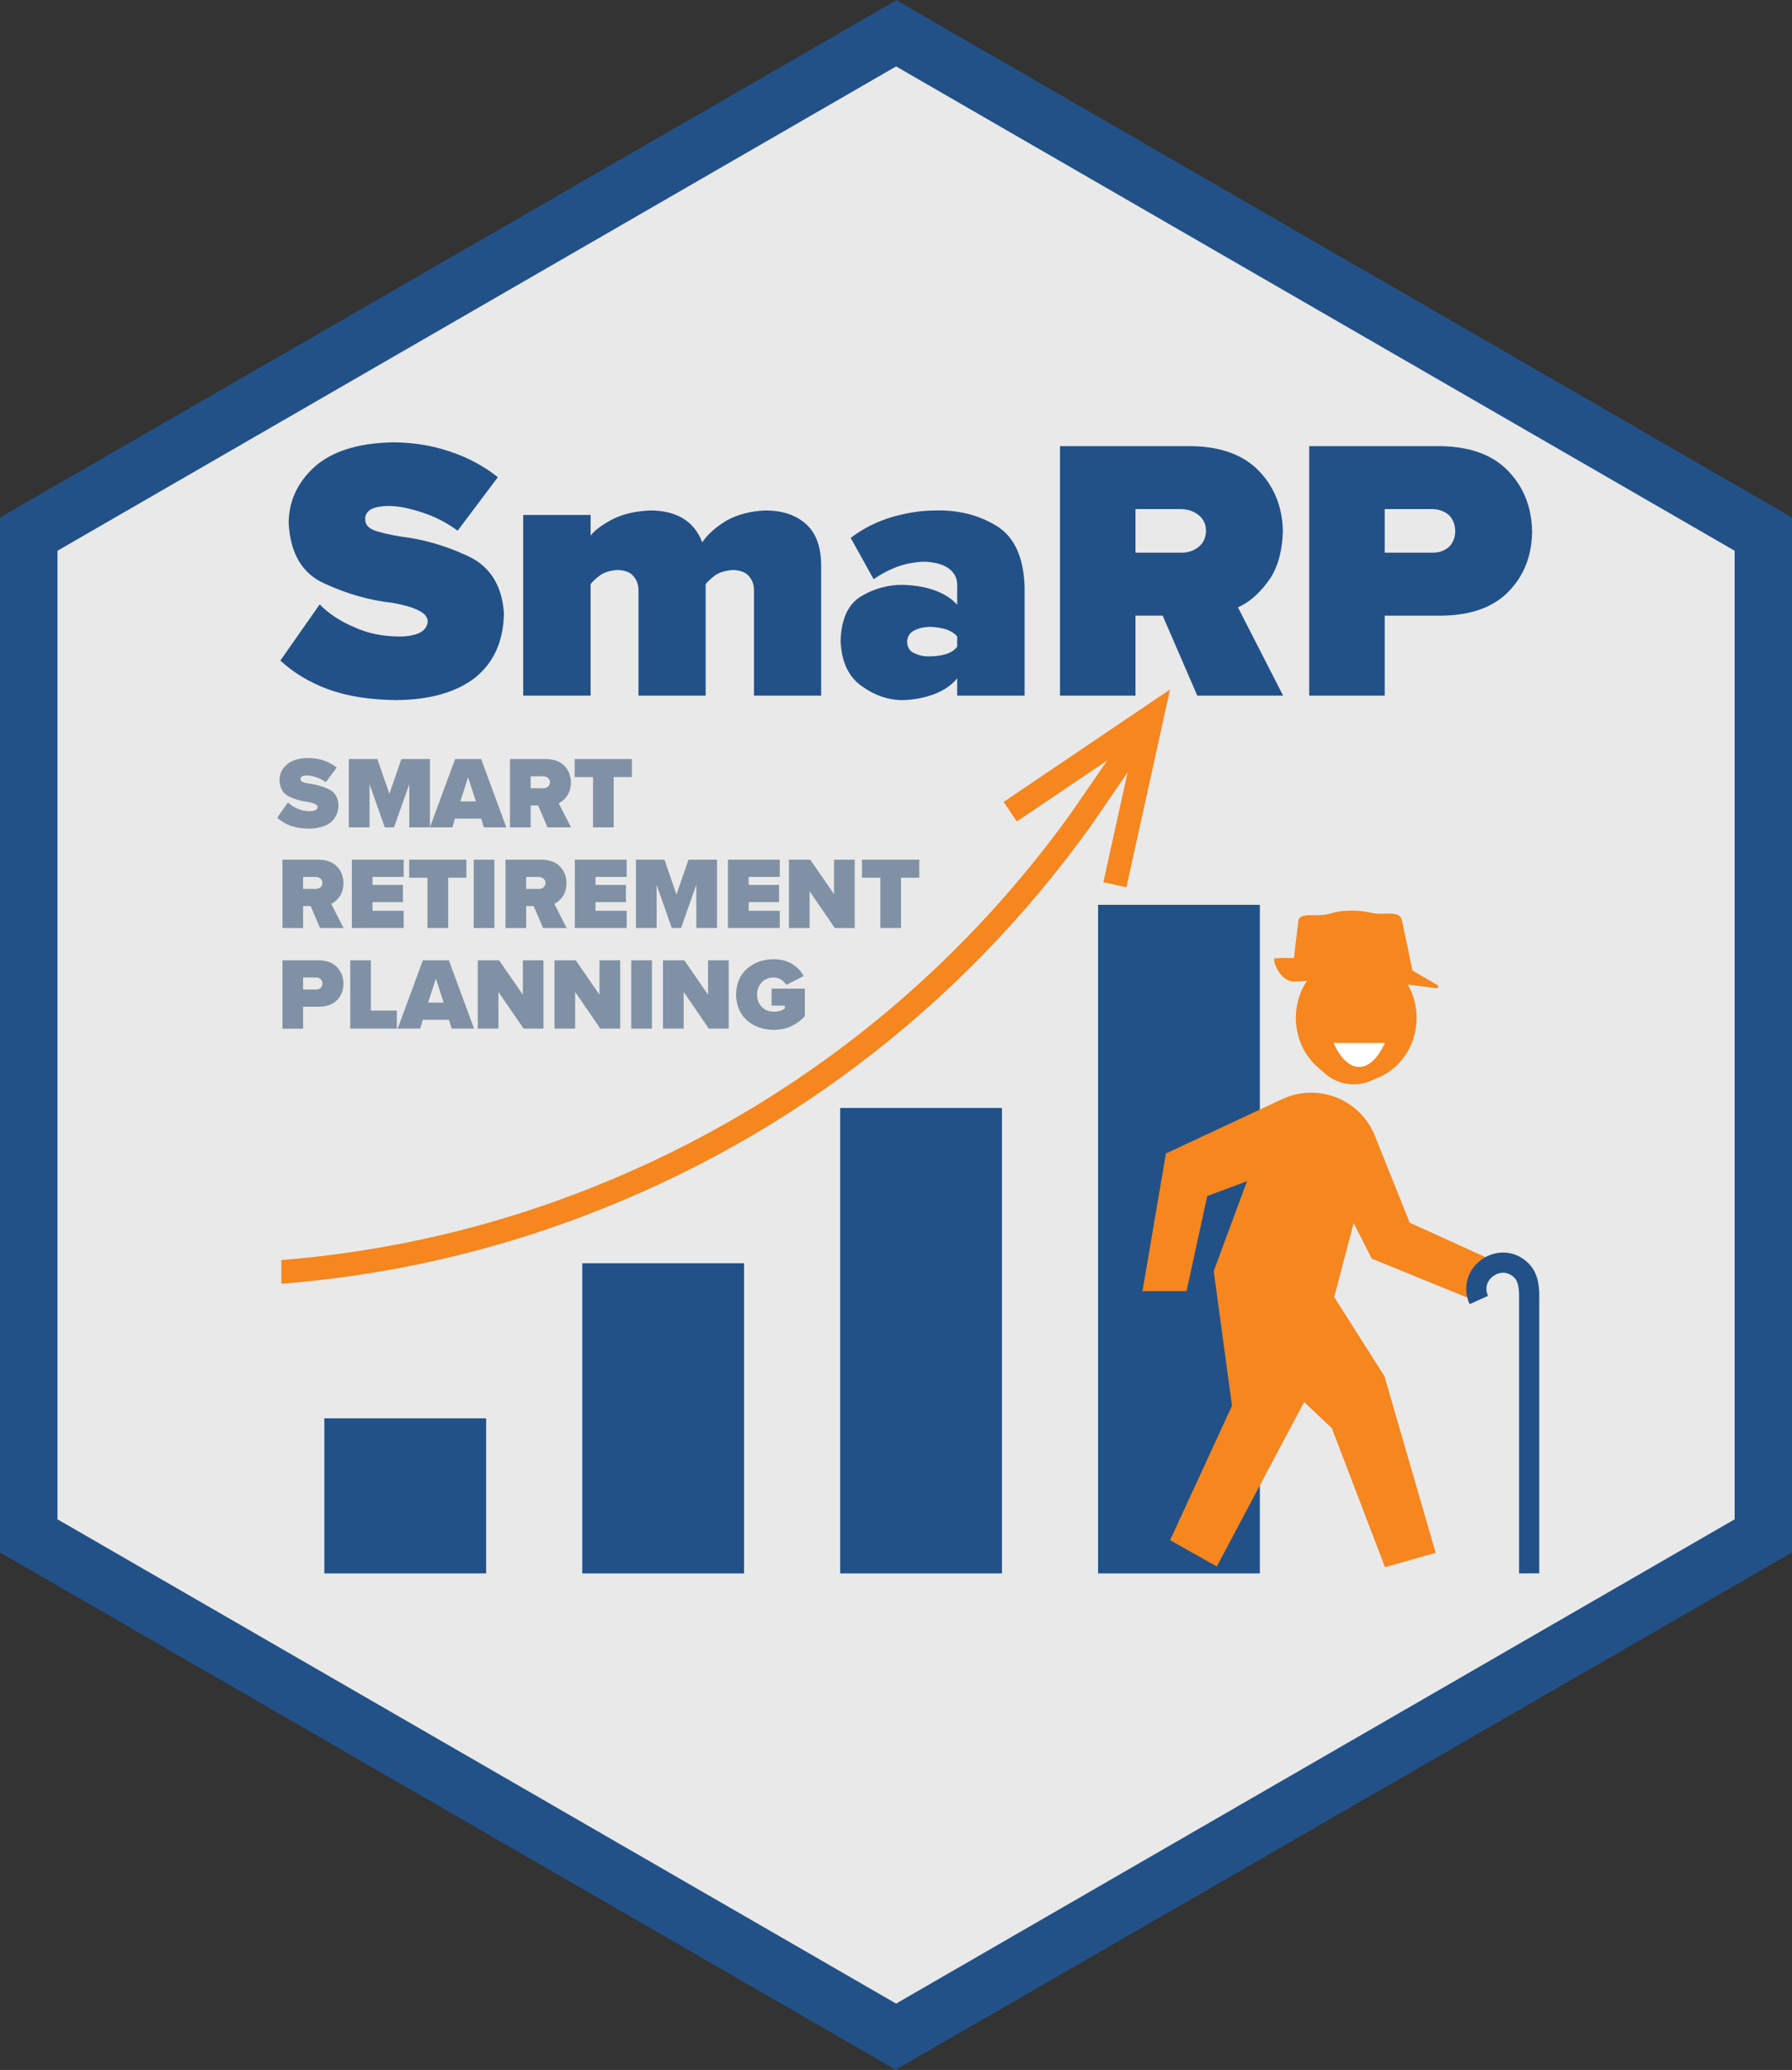 <?xml version="1.0" encoding="UTF-8" standalone="no"?>
<svg
   xmlns:dc="http://purl.org/dc/elements/1.1/"
   xmlns:cc="http://creativecommons.org/ns#"
   xmlns:rdf="http://www.w3.org/1999/02/22-rdf-syntax-ns#"
   xmlns:svg="http://www.w3.org/2000/svg"
   xmlns="http://www.w3.org/2000/svg"
   xmlns:xlink="http://www.w3.org/1999/xlink"
   width="43.991mm"
   height="50.8mm"
   viewBox="0 0 43.991 50.8"
   version="1.1"
   id="svg8">
  <rect x="0" y="0" width="43.991" height="50.8" fill="#333333" stroke="none"/>
  <defs
     id="defs2">
    <g
       id="g1037">
      <symbol
         id="glyph0-0"
         overflow="visible"
         style="overflow:visible">
        <path
           id="path815"
           d=""
           style="stroke:none" />
      </symbol>
      <symbol
         id="glyph0-1"
         overflow="visible"
         style="overflow:visible">
        <path
           id="path818"
           d="m 2.812,-6.344 c 0.633,0.648 1.43,1.172 2.391,1.578 0.945,0.438 2.008,0.656 3.188,0.656 0.508,0 0.953,-0.078 1.328,-0.234 0.363,-0.176 0.566,-0.438 0.609,-0.781 0,-0.32 -0.203,-0.582 -0.609,-0.781 C 9.344,-6.113 8.727,-6.297 7.875,-6.453 6.312,-6.617 4.742,-7.062 3.172,-7.781 c -1.562,-0.688 -2.402,-2.086 -2.516,-4.203 0,-1.508 0.594,-2.812 1.781,-3.906 1.219,-1.094 3.023,-1.664 5.422,-1.719 1.414,0 2.738,0.211 3.969,0.625 1.25,0.406 2.375,1.008 3.375,1.797 l -2.797,3.719 C 11.625,-12.039 10.801,-12.461 9.938,-12.734 9.051,-13.035 8.258,-13.188 7.562,-13.188 c -0.637,0.023 -1.07,0.125 -1.297,0.312 -0.211,0.18 -0.305,0.383 -0.281,0.609 -0.023,0.324 0.164,0.574 0.562,0.75 0.406,0.168 1.066,0.324 1.984,0.469 1.539,0.188 3.07,0.637 4.594,1.344 1.539,0.719 2.375,2.047 2.5,3.984 -0.031,1.93 -0.699,3.418 -2,4.469 -1.324,1.023 -3.152,1.539 -5.484,1.562 -1.844,-0.023 -3.422,-0.273 -4.734,-0.75 -1.312,-0.488 -2.422,-1.156 -3.328,-2 z m 0,0"
           style="stroke:none" />
      </symbol>
      <symbol
         id="glyph0-2"
         overflow="visible"
         style="overflow:visible">
        <path
           id="path821"
           d="m 17.344,-7.328 c 0,-0.383 -0.117,-0.707 -0.344,-0.969 -0.219,-0.27 -0.586,-0.414 -1.094,-0.438 -0.523,0.031 -0.938,0.152 -1.25,0.359 -0.305,0.23 -0.527,0.438 -0.672,0.625 V 0 H 9.312 v -7.328 c 0,-0.383 -0.117,-0.707 -0.344,-0.969 C 8.758,-8.566 8.395,-8.711 7.875,-8.734 7.352,-8.703 6.945,-8.582 6.656,-8.375 6.344,-8.145 6.117,-7.938 5.984,-7.75 V 0 h -4.688 v -12.562 h 4.688 v 1.438 c 0.27,-0.363 0.77,-0.738 1.5,-1.125 0.727,-0.375 1.613,-0.582 2.656,-0.625 0.883,0 1.629,0.18 2.234,0.531 0.625,0.367 1.082,0.93 1.375,1.688 0.363,-0.551 0.926,-1.055 1.688,-1.516 0.77,-0.426 1.672,-0.66 2.703,-0.703 1.164,0 2.098,0.309 2.797,0.922 0.707,0.617 1.066,1.57 1.078,2.859 V 0 H 17.344 Z m 0,0"
           style="stroke:none" />
      </symbol>
      <symbol
         id="glyph0-3"
         overflow="visible"
         style="overflow:visible">
        <path
           id="path824"
           d="M 8.547,-4.109 C 8.379,-4.316 8.125,-4.484 7.781,-4.609 7.426,-4.711 7.066,-4.77 6.703,-4.781 c -0.418,0 -0.789,0.078 -1.109,0.234 C 5.258,-4.391 5.082,-4.125 5.062,-3.75 c 0.02,0.406 0.195,0.68 0.531,0.812 0.32,0.156 0.691,0.227 1.109,0.203 0.363,0 0.723,-0.051 1.078,-0.156 C 8.125,-3.004 8.379,-3.176 8.547,-3.406 Z m 0,2.906 c -0.375,0.461 -0.902,0.824 -1.578,1.094 C 6.27,0.148 5.535,0.289 4.766,0.312 c -1.012,0 -1.969,-0.328 -2.875,-0.984 -0.918,-0.656 -1.402,-1.707 -1.453,-3.156 0.051,-1.52 0.535,-2.551 1.453,-3.094 0.906,-0.531 1.863,-0.789 2.875,-0.781 C 5.586,-7.68 6.332,-7.551 7,-7.312 c 0.676,0.25 1.191,0.586 1.547,1 V -7.75 C 8.535,-8.195 8.336,-8.562 7.953,-8.844 7.555,-9.133 6.977,-9.289 6.219,-9.312 c -0.617,0.023 -1.227,0.137 -1.828,0.344 -0.605,0.23 -1.156,0.523 -1.656,0.875 l -1.594,-2.875 C 2.004,-11.625 2.969,-12.109 4.031,-12.422 5.07,-12.723 6.086,-12.875 7.078,-12.875 c 1.602,-0.031 3.016,0.336 4.234,1.094 1.207,0.75 1.848,2.148 1.922,4.188 V 0 h -4.688 z m 0,0"
           style="stroke:none" />
      </symbol>
      <symbol
         id="glyph0-4"
         overflow="visible"
         style="overflow:visible">
        <path
           id="path827"
           d="m 11.562,-11.469 c -0.012,-0.469 -0.188,-0.832 -0.531,-1.094 -0.336,-0.258 -0.727,-0.395 -1.172,-0.406 H 6.656 v 3.031 h 3.203 c 0.445,0 0.836,-0.129 1.172,-0.391 0.344,-0.27 0.52,-0.648 0.531,-1.141 z M 8.547,-5.562 H 6.656 V 0 h -5.25 v -17.344 h 9.25 c 2.031,0.055 3.57,0.641 4.625,1.766 1.062,1.125 1.602,2.523 1.625,4.188 -0.055,1.492 -0.414,2.664 -1.078,3.516 -0.637,0.844 -1.32,1.422 -2.047,1.734 L 16.922,0 h -5.969 z m 0,0"
           style="stroke:none" />
      </symbol>
      <symbol
         id="glyph0-5"
         overflow="visible"
         style="overflow:visible">
        <path
           id="path830"
           d="m 11.562,-11.438 c -0.012,-0.469 -0.164,-0.844 -0.453,-1.125 -0.305,-0.258 -0.68,-0.395 -1.125,-0.406 H 6.656 v 3.031 h 3.328 c 0.445,0 0.82,-0.129 1.125,-0.391 0.289,-0.27 0.441,-0.641 0.453,-1.109 z M 1.406,-17.344 h 9.25 c 2.031,0.055 3.57,0.641 4.625,1.766 1.062,1.125 1.602,2.523 1.625,4.188 -0.023,1.668 -0.562,3.047 -1.625,4.141 -1.055,1.094 -2.594,1.656 -4.625,1.688 h -4 V 0 h -5.25 z m 0,0"
           style="stroke:none" />
      </symbol>
      <symbol
         id="glyph1-0"
         overflow="visible"
         style="overflow:visible">
        <path
           id="path833"
           d=""
           style="stroke:none" />
      </symbol>
      <symbol
         id="glyph1-1"
         overflow="visible"
         style="overflow:visible">
        <path
           id="path836"
           d="m 1.156,-2.141 c 0.164,-0.008 0.32,0.027 0.469,0.109 0.145,0.094 0.227,0.266 0.25,0.516 C 1.863,-1.266 1.773,-1.094 1.609,-1 1.453,-0.906 1.27,-0.863 1.062,-0.875 H 0.516 V 0 H 0.234 V -2.141 Z M 0.516,-1.125 h 0.594 c 0.125,0 0.234,-0.023 0.328,-0.078 C 1.52,-1.266 1.566,-1.375 1.578,-1.531 1.566,-1.664 1.523,-1.758 1.453,-1.812 1.367,-1.863 1.27,-1.891 1.156,-1.891 H 0.516 Z m 0,0"
           style="stroke:none" />
      </symbol>
      <symbol
         id="glyph1-2"
         overflow="visible"
         style="overflow:visible">
        <path
           id="path839"
           d="m 1.016,-2.141 c 0.207,-0.02 0.422,0.039 0.641,0.172 0.102,0.074 0.188,0.18 0.25,0.312 0.07,0.137 0.109,0.32 0.109,0.547 0,0.262 -0.039,0.469 -0.109,0.625 C 1.832,-0.336 1.742,-0.227 1.641,-0.156 1.398,-0.031 1.172,0.02 0.953,0 H 0.234 V -2.141 Z M 0.531,-0.25 h 0.453 c 0.156,0.012 0.316,-0.031 0.484,-0.125 0.156,-0.094 0.238,-0.336 0.25,-0.734 -0.012,-0.375 -0.105,-0.602 -0.281,-0.688 C 1.27,-1.879 1.109,-1.91 0.953,-1.891 H 0.531 Z m 0,0"
           style="stroke:none" />
      </symbol>
      <symbol
         id="glyph1-3"
         overflow="visible"
         style="overflow:visible">
        <path
           id="path842"
           d="m 1.688,-2.141 v 0.25 H 0.531 v 0.656 h 1 v 0.266 h -1 V 0 H 0.234 v -2.141 z m 0,0"
           style="stroke:none" />
      </symbol>
      <symbol
         id="glyph1-4"
         overflow="visible"
         style="overflow:visible">
        <path
           id="path845"
           d="m 1.5,-1.516 c -0.012,-0.145 -0.062,-0.25 -0.156,-0.312 -0.086,-0.062 -0.203,-0.094 -0.359,-0.094 -0.125,-0.008 -0.242,0.012 -0.344,0.062 -0.094,0.055 -0.148,0.141 -0.156,0.266 0.008,0.117 0.07,0.195 0.188,0.234 0.113,0.043 0.234,0.078 0.359,0.109 0.195,0.031 0.379,0.09 0.547,0.172 0.164,0.094 0.254,0.258 0.266,0.484 C 1.832,-0.363 1.738,-0.203 1.562,-0.109 1.395,-0.016 1.211,0.031 1.016,0.031 0.785,0.031 0.582,-0.02 0.406,-0.125 0.238,-0.25 0.148,-0.438 0.141,-0.688 L 0.406,-0.719 c 0.008,0.188 0.078,0.32 0.203,0.391 0.125,0.074 0.27,0.109 0.438,0.109 0.133,0 0.254,-0.031 0.359,-0.094 0.102,-0.051 0.16,-0.148 0.172,-0.297 -0.023,-0.145 -0.125,-0.242 -0.312,-0.297 -0.188,-0.051 -0.355,-0.094 -0.5,-0.125 -0.148,-0.039 -0.273,-0.102 -0.375,-0.188 C 0.273,-1.301 0.219,-1.43 0.219,-1.609 c 0,-0.188 0.078,-0.328 0.234,-0.422 C 0.598,-2.133 0.781,-2.188 1,-2.188 c 0.207,0 0.383,0.055 0.531,0.156 0.145,0.117 0.227,0.281 0.25,0.5 z m 0,0"
           style="stroke:none" />
      </symbol>
      <symbol
         id="glyph1-5"
         overflow="visible"
         style="overflow:visible">
        <path
           id="path848"
           d="m 0.5,-2.094 v 0.547 H 0.766 V -1.344 H 0.5 v 0.953 c 0,0.074 0.016,0.121 0.047,0.141 0.031,0.023 0.066,0.031 0.109,0.031 0.02,0 0.039,0 0.062,0 0.008,-0.008 0.023,-0.016 0.047,-0.016 L 0.812,0 C 0.77,0.008 0.734,0.016 0.703,0.016 c -0.031,0 -0.062,0 -0.094,0 C 0.504,0.023 0.414,0.004 0.344,-0.047 0.281,-0.098 0.25,-0.203 0.25,-0.359 V -1.344 H 0.047 V -1.547 H 0.25 V -1.938 Z m 0,0"
           style="stroke:none" />
      </symbol>
      <symbol
         id="glyph1-6"
         overflow="visible"
         style="overflow:visible">
        <path
           id="path851"
           d="m 0.469,-1.547 v 0.969 c -0.012,0.105 0.004,0.195 0.047,0.266 0.051,0.086 0.145,0.125 0.281,0.125 0.031,0.012 0.102,-0.008 0.219,-0.062 0.102,-0.051 0.164,-0.203 0.188,-0.453 v -0.844 H 1.469 V 0 h -0.25 v -0.234 c -0.055,0.086 -0.117,0.148 -0.188,0.188 C 0.945,0.004 0.848,0.031 0.734,0.031 0.535,0.031 0.395,-0.02 0.312,-0.125 0.227,-0.227 0.191,-0.359 0.203,-0.516 v -1.031 z m 0,0"
           style="stroke:none" />
      </symbol>
      <symbol
         id="glyph1-7"
         overflow="visible"
         style="overflow:visible">
        <path
           id="path854"
           d="m 0.781,-1.375 c -0.148,0.012 -0.25,0.074 -0.312,0.188 -0.062,0.117 -0.094,0.258 -0.094,0.422 0,0.18 0.035,0.32 0.109,0.422 0.07,0.105 0.18,0.156 0.328,0.156 0.125,0 0.223,-0.047 0.297,-0.141 C 1.18,-0.43 1.219,-0.582 1.219,-0.781 1.219,-0.926 1.188,-1.062 1.125,-1.188 1.051,-1.301 0.938,-1.363 0.781,-1.375 Z m 0,-0.219 c 0.094,0 0.176,0.023 0.25,0.062 0.07,0.043 0.125,0.094 0.156,0.156 V -2.141 H 1.453 V 0 H 1.219 v -0.203 c -0.062,0.086 -0.133,0.148 -0.203,0.188 C 0.941,0.016 0.863,0.031 0.781,0.031 c -0.219,0 -0.387,-0.078 -0.5,-0.234 C 0.164,-0.359 0.109,-0.562 0.109,-0.812 c 0,-0.207 0.051,-0.383 0.156,-0.531 0.113,-0.156 0.285,-0.238 0.516,-0.25 z m 0,0"
           style="stroke:none" />
      </symbol>
      <symbol
         id="glyph1-8"
         overflow="visible"
         style="overflow:visible">
        <path
           id="path857"
           d="M 0.203,-2.141 H 0.469 V -1.844 H 0.203 Z m 0.266,0.594 V 0 H 0.203 v -1.547 z m 0,0"
           style="stroke:none" />
      </symbol>
      <symbol
         id="glyph1-9"
         overflow="visible"
         style="overflow:visible">
        <path
           id="path860"
           d="m 0.859,-1.594 c 0.227,0.012 0.406,0.09 0.531,0.234 0.113,0.156 0.172,0.352 0.172,0.578 0,0.281 -0.07,0.484 -0.203,0.609 C 1.223,-0.035 1.039,0.031 0.812,0.031 c -0.219,0 -0.391,-0.07 -0.516,-0.219 -0.125,-0.133 -0.188,-0.332 -0.188,-0.594 C 0.098,-1 0.156,-1.188 0.281,-1.344 0.395,-1.5 0.586,-1.582 0.859,-1.594 Z M 0.828,-1.375 c -0.148,0 -0.262,0.059 -0.344,0.172 C 0.41,-1.098 0.375,-0.957 0.375,-0.781 c 0,0.188 0.039,0.336 0.125,0.438 0.07,0.105 0.188,0.156 0.344,0.156 0.156,0 0.27,-0.062 0.344,-0.188 0.07,-0.113 0.109,-0.25 0.109,-0.406 0,-0.176 -0.043,-0.316 -0.125,-0.422 C 1.086,-1.316 0.973,-1.375 0.828,-1.375 Z m 0,0"
           style="stroke:none" />
      </symbol>
      <symbol
         id="glyph1-10"
         overflow="visible"
         style="overflow:visible">
        <path
           id="path863"
           d="m 0.906,-0.906 v 0.266 H 0.094 V -0.906 Z m 0,0"
           style="stroke:none" />
      </symbol>
      <symbol
         id="glyph1-11"
         overflow="visible"
         style="overflow:visible">
        <path
           id="path866"
           d="m 1.797,-2.141 v 0.25 h -1.281 v 0.656 h 1.188 v 0.25 h -1.188 V -0.25 H 1.844 V 0 H 0.234 v -2.141 z m 0,0"
           style="stroke:none" />
      </symbol>
      <symbol
         id="glyph1-12"
         overflow="visible"
         style="overflow:visible">
        <path
           id="path869"
           d="M 0.438,-1.547 V -1.312 C 0.477,-1.395 0.523,-1.461 0.578,-1.516 0.629,-1.566 0.695,-1.594 0.781,-1.594 c 0.051,0 0.098,0.012 0.141,0.031 C 0.961,-1.539 1,-1.52 1.031,-1.5 l -0.078,0.234 c -0.031,-0.02 -0.062,-0.035 -0.094,-0.047 -0.031,0 -0.07,0 -0.109,0 -0.094,0 -0.168,0.043 -0.219,0.125 -0.055,0.094 -0.078,0.195 -0.078,0.297 V 0 H 0.188 v -1.547 z m 0,0"
           style="stroke:none" />
      </symbol>
      <symbol
         id="glyph1-13"
         overflow="visible"
         style="overflow:visible">
        <path
           id="path872"
           d="M 0.891,-1.922 C 0.879,-1.93 0.859,-1.938 0.828,-1.938 c -0.031,0 -0.07,0 -0.109,0 -0.055,0 -0.102,0.012 -0.141,0.031 -0.031,0.031 -0.055,0.09 -0.062,0.172 v 0.188 h 0.312 v 0.203 h -0.312 V 0 h -0.25 V -1.344 H 0.031 v -0.203 h 0.234 v -0.25 C 0.254,-1.859 0.273,-1.938 0.328,-2.031 0.379,-2.125 0.5,-2.176 0.688,-2.188 c 0.031,0 0.07,0.008 0.125,0.016 0.039,0 0.082,0.008 0.125,0.016 z m 0,0"
           style="stroke:none" />
      </symbol>
      <symbol
         id="glyph1-14"
         overflow="visible"
         style="overflow:visible">
        <path
           id="path875"
           d="m 0.656,-2.141 0.609,1.828 0.625,-1.828 h 0.375 V 0 H 2 V -1.797 L 1.375,0 H 1.125 L 0.5,-1.844 V 0 H 0.234 v -2.141 z m 0,0"
           style="stroke:none" />
      </symbol>
      <symbol
         id="glyph1-15"
         overflow="visible"
         style="overflow:visible">
        <path
           id="path878"
           d="M 0.156,-1.109 C 0.195,-1.297 0.285,-1.426 0.422,-1.5 c 0.125,-0.062 0.27,-0.094 0.438,-0.094 0.219,0 0.375,0.043 0.469,0.125 0.094,0.094 0.141,0.215 0.141,0.359 v 0.703 c -0.012,0.074 -0.012,0.141 0,0.203 C 1.488,-0.129 1.516,-0.062 1.547,0 H 1.281 C 1.258,-0.031 1.242,-0.062 1.234,-0.094 1.223,-0.125 1.219,-0.156 1.219,-0.188 1.125,-0.113 1.031,-0.055 0.938,-0.016 0.844,0.016 0.738,0.031 0.625,0.031 c -0.168,0 -0.293,-0.039 -0.375,-0.125 -0.094,-0.082 -0.141,-0.191 -0.141,-0.328 0.008,-0.156 0.07,-0.27 0.188,-0.344 0.125,-0.07 0.273,-0.117 0.453,-0.141 0.082,0 0.164,-0.008 0.25,-0.031 0.07,-0.008 0.141,-0.023 0.203,-0.047 V -1.094 c 0,-0.094 -0.039,-0.164 -0.109,-0.219 -0.062,-0.039 -0.152,-0.062 -0.266,-0.062 -0.125,0 -0.219,0.023 -0.281,0.062 -0.074,0.055 -0.117,0.133 -0.125,0.234 z M 1.203,-0.781 C 1.117,-0.75 1.047,-0.727 0.984,-0.719 0.91,-0.707 0.832,-0.695 0.75,-0.688 c -0.086,0.012 -0.164,0.039 -0.234,0.078 -0.074,0.031 -0.117,0.102 -0.125,0.203 0,0.074 0.031,0.133 0.094,0.172 0.051,0.043 0.125,0.062 0.219,0.062 0.195,0 0.332,-0.062 0.406,-0.188 0.07,-0.113 0.102,-0.254 0.094,-0.422 z m 0,0"
           style="stroke:none" />
      </symbol>
      <symbol
         id="glyph1-16"
         overflow="visible"
         style="overflow:visible">
        <path
           id="path881"
           d="M 1.188,-1.062 C 1.164,-1.164 1.125,-1.242 1.062,-1.297 1,-1.348 0.914,-1.375 0.812,-1.375 0.676,-1.375 0.57,-1.316 0.5,-1.203 0.426,-1.098 0.391,-0.957 0.391,-0.781 0.379,-0.625 0.406,-0.488 0.469,-0.375 c 0.062,0.125 0.188,0.188 0.375,0.188 0.102,0 0.188,-0.035 0.25,-0.109 0.062,-0.07 0.102,-0.16 0.125,-0.266 l 0.25,0.031 C 1.438,-0.352 1.363,-0.211 1.25,-0.109 1.133,-0.016 0.988,0.031 0.812,0.031 c -0.219,0 -0.387,-0.066 -0.5,-0.203 -0.125,-0.145 -0.195,-0.352 -0.203,-0.625 0,-0.219 0.055,-0.398 0.172,-0.547 0.113,-0.156 0.301,-0.238 0.562,-0.25 0.145,0 0.273,0.043 0.391,0.125 0.102,0.086 0.176,0.211 0.219,0.375 z m 0,0"
           style="stroke:none" />
      </symbol>
      <symbol
         id="glyph1-17"
         overflow="visible"
         style="overflow:visible">
        <path
           id="path884"
           d="M 0.562,-0.297 V 0 C 0.57,0.094 0.555,0.176 0.516,0.25 0.484,0.32 0.422,0.379 0.328,0.422 L 0.25,0.312 C 0.312,0.281 0.352,0.238 0.375,0.188 0.406,0.133 0.422,0.07 0.422,0 h -0.156 v -0.297 z m 0,0"
           style="stroke:none" />
      </symbol>
      <symbol
         id="glyph1-18"
         overflow="visible"
         style="overflow:visible">
        <path
           id="path887"
           d="M 0.328,-2.141 0.75,-0.297 1.25,-2.156 h 0.344 l 0.469,1.859 0.453,-1.844 h 0.281 L 2.203,0 H 1.938 L 1.422,-1.891 0.891,0 H 0.609 L 0.031,-2.141 Z m 0,0"
           style="stroke:none" />
      </symbol>
      <symbol
         id="glyph1-19"
         overflow="visible"
         style="overflow:visible">
        <path
           id="path890"
           d="m 0.438,-1.547 v 0.219 C 0.5,-1.41 0.57,-1.477 0.656,-1.531 c 0.07,-0.039 0.172,-0.062 0.297,-0.062 0.156,0 0.281,0.047 0.375,0.141 0.094,0.094 0.141,0.227 0.141,0.391 V 0 H 1.203 v -1.016 c 0,-0.113 -0.031,-0.203 -0.094,-0.266 C 1.055,-1.332 0.977,-1.359 0.875,-1.359 0.758,-1.359 0.66,-1.32 0.578,-1.25 0.504,-1.176 0.469,-1.062 0.469,-0.906 V 0 H 0.203 v -1.547 z m 0,0"
           style="stroke:none" />
      </symbol>
      <symbol
         id="glyph1-20"
         overflow="visible"
         style="overflow:visible">
        <path
           id="path893"
           d="m 0.281,-1.547 0.344,1.219 0.328,-1.219 h 0.281 l 0.297,1.188 0.359,-1.188 H 2.156 L 1.656,0 H 1.391 L 1.078,-1.203 0.766,0 h -0.281 l -0.469,-1.547 z m 0,0"
           style="stroke:none" />
      </symbol>
      <symbol
         id="glyph1-21"
         overflow="visible"
         style="overflow:visible">
        <path
           id="path896"
           d="m 0.141,-1.156 c 0,-0.125 0.051,-0.227 0.156,-0.312 0.094,-0.07 0.238,-0.113 0.438,-0.125 0.156,0 0.285,0.039 0.391,0.109 0.102,0.062 0.172,0.172 0.203,0.328 L 1.062,-1.125 C 1.051,-1.207 1.016,-1.27 0.953,-1.312 0.891,-1.352 0.816,-1.375 0.734,-1.375 0.648,-1.375 0.57,-1.359 0.5,-1.328 c -0.074,0.023 -0.109,0.074 -0.109,0.156 0,0.062 0.023,0.109 0.078,0.141 0.051,0.023 0.098,0.039 0.141,0.047 0.227,0.055 0.414,0.109 0.562,0.172 0.133,0.062 0.207,0.184 0.219,0.359 -0.012,0.156 -0.074,0.277 -0.188,0.359 -0.125,0.086 -0.281,0.125 -0.469,0.125 -0.18,0 -0.324,-0.035 -0.438,-0.109 C 0.191,-0.16 0.125,-0.289 0.094,-0.469 L 0.359,-0.5 c 0.008,0.125 0.051,0.211 0.125,0.25 0.082,0.055 0.176,0.074 0.281,0.062 C 0.848,-0.176 0.926,-0.191 1,-0.234 1.07,-0.273 1.109,-0.344 1.109,-0.438 1.098,-0.52 1.035,-0.582 0.922,-0.625 0.805,-0.645 0.688,-0.676 0.562,-0.719 0.438,-0.738 0.336,-0.785 0.266,-0.859 c -0.086,-0.062 -0.125,-0.16 -0.125,-0.297 z m 0,0"
           style="stroke:none" />
      </symbol>
      <symbol
         id="glyph1-22"
         overflow="visible"
         style="overflow:visible">
        <path
           id="path899"
           d="M 0.516,-2.141 V -0.25 H 1.562 V 0 H 0.219 v -2.141 z m 0,0"
           style="stroke:none" />
      </symbol>
      <symbol
         id="glyph1-23"
         overflow="visible"
         style="overflow:visible">
        <path
           id="path902"
           d="m 0.062,-1.547 h 0.328 l 0.344,0.531 L 1.125,-1.547 H 1.438 L 0.906,-0.828 1.484,0 H 1.156 L 0.75,-0.609 0.344,0 H 0.016 L 0.594,-0.812 Z m 0,0"
           style="stroke:none" />
      </symbol>
      <symbol
         id="glyph1-24"
         overflow="visible"
         style="overflow:visible">
        <path
           id="path905"
           d="M 0.562,-0.297 V 0 H 0.266 v -0.297 z m 0,0"
           style="stroke:none" />
      </symbol>
      <symbol
         id="glyph1-25"
         overflow="visible"
         style="overflow:visible">
        <path
           id="path908"
           d="M 0.312,-1.547 0.75,-0.312 1.188,-1.547 H 1.469 L 0.875,0 H 0.625 L 0.031,-1.547 Z m 0,0"
           style="stroke:none" />
      </symbol>
      <symbol
         id="glyph1-26"
         overflow="visible"
         style="overflow:visible">
        <path
           id="path911"
           d="M 0.203,0 V -2.141 H 0.469 V 0 Z m 0,0"
           style="stroke:none" />
      </symbol>
      <symbol
         id="glyph1-27"
         overflow="visible"
         style="overflow:visible">
        <path
           id="path914"
           d="M 0.469,-2.141 V -1.375 c 0.062,-0.062 0.129,-0.113 0.203,-0.156 0.07,-0.039 0.16,-0.062 0.266,-0.062 0.164,0 0.297,0.047 0.391,0.141 0.094,0.094 0.141,0.23 0.141,0.406 V 0 H 1.203 v -1.047 c 0,-0.082 -0.027,-0.156 -0.078,-0.219 -0.062,-0.062 -0.148,-0.094 -0.25,-0.094 -0.117,0 -0.215,0.043 -0.297,0.125 -0.074,0.074 -0.109,0.199 -0.109,0.375 V 0 H 0.203 v -2.141 z m 0,0"
           style="stroke:none" />
      </symbol>
      <symbol
         id="glyph1-28"
         overflow="visible"
         style="overflow:visible">
        <path
           id="path917"
           d="M 0.438,-1.547 V -1.344 C 0.477,-1.414 0.539,-1.473 0.625,-1.516 0.695,-1.566 0.785,-1.594 0.891,-1.594 c 0.188,0 0.344,0.07 0.469,0.203 0.125,0.137 0.188,0.344 0.188,0.625 0,0.211 -0.059,0.398 -0.172,0.562 -0.117,0.156 -0.289,0.234 -0.516,0.234 -0.086,0 -0.156,-0.016 -0.219,-0.047 C 0.566,-0.055 0.508,-0.109 0.469,-0.172 V 0.594 H 0.203 v -2.141 z m 0.422,0.156 c -0.148,0.012 -0.25,0.086 -0.312,0.219 C 0.473,-1.047 0.438,-0.906 0.438,-0.75 c 0,0.18 0.035,0.312 0.109,0.406 0.07,0.105 0.18,0.156 0.328,0.156 0.145,0 0.25,-0.062 0.312,-0.188 C 1.25,-0.5 1.281,-0.641 1.281,-0.797 1.281,-0.941 1.25,-1.07 1.188,-1.188 1.125,-1.312 1.016,-1.379 0.859,-1.391 Z m 0,0"
           style="stroke:none" />
      </symbol>
      <symbol
         id="glyph1-29"
         overflow="visible"
         style="overflow:visible">
        <path
           id="path920"
           d="M 0.266,-1.25 V -1.547 H 0.562 V -1.25 Z M 0.562,-0.297 V 0 H 0.266 v -0.297 z m 0,0"
           style="stroke:none" />
      </symbol>
      <symbol
         id="glyph1-30"
         overflow="visible"
         style="overflow:visible">
        <path
           id="path923"
           d="m 0,0.078 0.625,-2.219 H 0.828 L 0.219,0.078 Z m 0,0"
           style="stroke:none" />
      </symbol>
      <symbol
         id="glyph1-31"
         overflow="visible"
         style="overflow:visible">
        <path
           id="path926"
           d="M 1.469,0.594 H 1.203 V -0.172 C 1.148,-0.109 1.094,-0.055 1.031,-0.016 0.969,0.016 0.891,0.031 0.797,0.031 0.578,0.031 0.406,-0.047 0.281,-0.203 0.164,-0.367 0.109,-0.555 0.109,-0.766 0.117,-1.047 0.188,-1.254 0.312,-1.391 0.426,-1.523 0.578,-1.594 0.766,-1.594 c 0.113,0 0.207,0.027 0.281,0.078 0.07,0.043 0.129,0.102 0.172,0.172 v -0.203 h 0.25 z M 0.812,-1.391 C 0.645,-1.379 0.531,-1.312 0.469,-1.188 0.406,-1.07 0.379,-0.941 0.391,-0.797 0.379,-0.641 0.406,-0.5 0.469,-0.375 c 0.062,0.125 0.172,0.188 0.328,0.188 0.133,0 0.238,-0.051 0.312,-0.156 0.07,-0.094 0.113,-0.227 0.125,-0.406 0,-0.156 -0.039,-0.297 -0.109,-0.422 -0.074,-0.133 -0.18,-0.207 -0.312,-0.219 z m 0,0"
           style="stroke:none" />
      </symbol>
      <symbol
         id="glyph1-32"
         overflow="visible"
         style="overflow:visible">
        <path
           id="path929"
           d="m 0.188,0 v -1.547 h 0.25 v 0.219 c 0.051,-0.082 0.113,-0.145 0.188,-0.188 0.07,-0.051 0.172,-0.078 0.297,-0.078 0.113,0 0.203,0.027 0.266,0.078 0.07,0.055 0.125,0.121 0.156,0.203 0.051,-0.082 0.113,-0.148 0.188,-0.203 0.082,-0.051 0.188,-0.078 0.312,-0.078 0.145,0.012 0.258,0.059 0.344,0.141 C 2.258,-1.359 2.301,-1.25 2.312,-1.125 V 0 H 2.047 v -1.031 c 0,-0.082 -0.023,-0.16 -0.062,-0.234 -0.043,-0.062 -0.117,-0.094 -0.219,-0.094 -0.125,0 -0.219,0.043 -0.281,0.125 -0.062,0.074 -0.094,0.168 -0.094,0.281 V 0 H 1.125 v -1.062 c 0,-0.082 -0.023,-0.148 -0.062,-0.203 -0.043,-0.062 -0.117,-0.094 -0.219,-0.094 -0.137,0 -0.234,0.047 -0.297,0.141 -0.062,0.094 -0.094,0.203 -0.094,0.328 V 0 Z m 0,0"
           style="stroke:none" />
      </symbol>
      <symbol
         id="glyph2-0"
         overflow="visible"
         style="overflow:visible">
        <path
           id="path932"
           d="m 0.5,1.766 v -8.812 h 5 v 8.812 z M 1.062,1.219 h 3.875 v -7.703 h -3.875 z m 0,0"
           style="stroke:none" />
      </symbol>
      <symbol
         id="glyph2-1"
         overflow="visible"
         style="overflow:visible">
        <path
           id="path935"
           d="M 5.234,-6.281 H 4.766 C 4.754,-6.562 4.648,-6.77 4.453,-6.906 4.254,-7.051 3.957,-7.125 3.562,-7.125 c -0.5,0 -0.867,0.121 -1.094,0.359 C 2.238,-6.535 2.125,-6.172 2.125,-5.672 V -5.188 h 3.469 v 4.672 H 6.438 V 0 H 3.828 V -0.516 H 4.688 v -4.156 H 2.125 v 4.156 H 2.969 V 0 H 0.359 V -0.516 H 1.219 v -4.156 H 0.359 V -5.188 H 1.219 v -0.469 c 0,-0.645 0.188,-1.129 0.562,-1.453 0.383,-0.32 0.953,-0.484 1.703,-0.484 0.281,0 0.566,0.023 0.859,0.062 0.301,0.043 0.598,0.105 0.891,0.188 z m 0,0"
           style="stroke:none" />
      </symbol>
      <symbol
         id="glyph2-2"
         overflow="visible"
         style="overflow:visible">
        <path
           id="path938"
           d="M 2.047,-0.516 H 2.906 V 0 h -2.625 v -0.516 h 0.875 v -6.562 h -0.875 V -7.594 h 1.766 z m 0,0"
           style="stroke:none" />
      </symbol>
      <symbol
         id="glyph2-3"
         overflow="visible"
         style="overflow:visible">
        <path
           id="path941"
           d="m 5.422,-2.5 h -3.875 v 0.031 c 0,0.711 0.129,1.242 0.391,1.594 0.27,0.355 0.66,0.531 1.172,0.531 0.395,0 0.719,-0.102 0.969,-0.312 0.25,-0.207 0.426,-0.516 0.531,-0.922 h 0.719 C 5.191,-1.004 4.926,-0.57 4.531,-0.281 4.145,0 3.641,0.141 3.016,0.141 c -0.762,0 -1.371,-0.25 -1.828,-0.75 C 0.727,-1.109 0.5,-1.77 0.5,-2.594 c 0,-0.82 0.223,-1.484 0.672,-1.984 0.457,-0.5 1.051,-0.75 1.781,-0.75 0.789,0 1.395,0.246 1.812,0.734 0.414,0.48 0.633,1.18 0.656,2.094 z m -1.062,-0.516 C 4.336,-3.617 4.207,-4.07 3.969,-4.375 3.738,-4.688 3.398,-4.844 2.953,-4.844 c -0.406,0 -0.73,0.156 -0.969,0.469 -0.242,0.305 -0.387,0.758 -0.438,1.359 z m 0,0"
           style="stroke:none" />
      </symbol>
      <symbol
         id="glyph2-4"
         overflow="visible"
         style="overflow:visible">
        <path
           id="path944"
           d="m 1.047,-0.516 c 0,-0.176 0.062,-0.328 0.188,-0.453 0.125,-0.125 0.273,-0.188 0.453,-0.188 0.188,0 0.344,0.062 0.469,0.188 0.125,0.125 0.188,0.277 0.188,0.453 0,0.188 -0.062,0.344 -0.188,0.469 -0.125,0.125 -0.281,0.188 -0.469,0.188 -0.188,0 -0.344,-0.062 -0.469,-0.188 -0.117,-0.125 -0.172,-0.281 -0.172,-0.469 z m 0,-3.172 c 0,-0.188 0.062,-0.344 0.188,-0.469 0.125,-0.125 0.273,-0.188 0.453,-0.188 0.188,0 0.344,0.062 0.469,0.188 0.125,0.125 0.188,0.281 0.188,0.469 0,0.188 -0.062,0.344 -0.188,0.469 -0.125,0.117 -0.281,0.172 -0.469,0.172 -0.18,0 -0.328,-0.062 -0.453,-0.188 -0.125,-0.125 -0.188,-0.273 -0.188,-0.453 z m 0,0"
           style="stroke:none" />
      </symbol>
      <symbol
         id="glyph2-5"
         overflow="visible"
         style="overflow:visible">
        <path
           id="path947"
           d="M 2.594,-7.297 H 3.375 L 0.781,0.922 H 0 Z m 0,0"
           style="stroke:none" />
      </symbol>
      <symbol
         id="glyph2-6"
         overflow="visible"
         style="overflow:visible">
        <path
           id="path950"
           d="m 0.406,0 v -0.516 h 0.812 v -6.562 H 0.359 V -7.594 H 2.125 v 3.328 C 2.289,-4.617 2.504,-4.883 2.766,-5.062 3.035,-5.238 3.344,-5.328 3.688,-5.328 c 0.57,0 0.992,0.168 1.266,0.5 0.27,0.324 0.406,0.836 0.406,1.531 v 2.781 H 6.156 V 0 H 3.688 v -0.516 h 0.766 v -2.5 C 4.453,-3.648 4.375,-4.082 4.219,-4.312 4.07,-4.551 3.801,-4.672 3.406,-4.672 c -0.418,0 -0.734,0.152 -0.953,0.453 C 2.234,-3.914 2.125,-3.473 2.125,-2.891 v 2.375 H 2.906 V 0 Z m 0,0"
           style="stroke:none" />
      </symbol>
      <symbol
         id="glyph2-7"
         overflow="visible"
         style="overflow:visible">
        <path
           id="path953"
           d="m 3.016,-0.344 c 0.477,0 0.836,-0.188 1.078,-0.562 0.25,-0.383 0.375,-0.945 0.375,-1.688 0,-0.75 -0.125,-1.312 -0.375,-1.688 -0.242,-0.375 -0.602,-0.562 -1.078,-0.562 -0.492,0 -0.859,0.188 -1.109,0.562 -0.242,0.375 -0.359,0.938 -0.359,1.688 0,0.742 0.125,1.305 0.375,1.688 0.25,0.375 0.613,0.562 1.094,0.562 z m 0,0.484 c -0.762,0 -1.371,-0.25 -1.828,-0.75 C 0.727,-1.109 0.5,-1.77 0.5,-2.594 c 0,-0.832 0.227,-1.492 0.688,-1.984 0.457,-0.5 1.066,-0.75 1.828,-0.75 0.75,0 1.352,0.25 1.812,0.75 0.457,0.492 0.688,1.152 0.688,1.984 0,0.824 -0.23,1.484 -0.688,1.984 -0.461,0.5 -1.062,0.75 -1.812,0.75 z m 0,0"
           style="stroke:none" />
      </symbol>
      <symbol
         id="glyph2-8"
         overflow="visible"
         style="overflow:visible">
        <path
           id="path956"
           d="m 5.188,-4.188 c 0.164,-0.375 0.383,-0.656 0.656,-0.844 0.27,-0.195 0.582,-0.297 0.938,-0.297 0.539,0 0.945,0.168 1.219,0.5 0.27,0.336 0.406,0.844 0.406,1.531 v 2.781 H 9.203 V 0 H 6.719 V -0.516 H 7.5 v -2.688 c 0,-0.531 -0.078,-0.906 -0.234,-1.125 -0.156,-0.227 -0.418,-0.344 -0.781,-0.344 -0.398,0 -0.699,0.152 -0.906,0.453 -0.211,0.305 -0.312,0.746 -0.312,1.328 v 2.375 h 0.781 V 0 h -2.469 v -0.516 h 0.781 v -2.719 C 4.359,-3.754 4.281,-4.125 4.125,-4.344 3.969,-4.562 3.707,-4.672 3.344,-4.672 c -0.398,0 -0.699,0.152 -0.906,0.453 -0.211,0.305 -0.312,0.746 -0.312,1.328 v 2.375 H 2.906 V 0 h -2.5 v -0.516 h 0.812 v -4.156 H 0.359 V -5.188 H 2.125 v 0.922 c 0.164,-0.344 0.375,-0.602 0.625,-0.781 0.258,-0.188 0.551,-0.281 0.875,-0.281 0.406,0 0.742,0.102 1.016,0.297 0.27,0.199 0.453,0.48 0.547,0.844 z m 0,0"
           style="stroke:none" />
      </symbol>
      <symbol
         id="glyph2-9"
         overflow="visible"
         style="overflow:visible">
        <path
           id="path959"
           d="M 4.781,-5.203 V -3.906 H 4.266 c -0.023,-0.25 -0.094,-0.438 -0.219,-0.562 -0.125,-0.133 -0.312,-0.203 -0.562,-0.203 -0.438,0 -0.777,0.156 -1.016,0.469 -0.23,0.305 -0.344,0.742 -0.344,1.312 v 2.375 H 3.156 V 0 h -2.75 v -0.516 h 0.812 v -4.156 H 0.359 V -5.188 H 2.125 v 0.922 C 2.301,-4.629 2.523,-4.895 2.797,-5.062 3.078,-5.238 3.414,-5.328 3.812,-5.328 c 0.145,0 0.297,0.012 0.453,0.031 0.164,0.023 0.336,0.055 0.516,0.094 z m 0,0"
           style="stroke:none" />
      </symbol>
      <symbol
         id="glyph2-10"
         overflow="visible"
         style="overflow:visible">
        <path
           id="path962"
           d="m 0.969,-6.797 c 0,-0.156 0.051,-0.285 0.156,-0.391 0.113,-0.113 0.25,-0.172 0.406,-0.172 0.145,0 0.27,0.059 0.375,0.172 0.113,0.105 0.172,0.234 0.172,0.391 0,0.148 -0.055,0.277 -0.156,0.391 C 1.816,-6.301 1.688,-6.25 1.531,-6.25 1.375,-6.25 1.238,-6.301 1.125,-6.406 1.02,-6.52 0.969,-6.648 0.969,-6.797 Z M 2.125,-0.516 H 2.969 V 0 H 0.359 V -0.516 H 1.219 v -4.156 H 0.359 V -5.188 H 2.125 Z m 0,0"
           style="stroke:none" />
      </symbol>
      <symbol
         id="glyph2-11"
         overflow="visible"
         style="overflow:visible">
        <path
           id="path965"
           d="m 5.141,-1.562 c -0.125,0.555 -0.371,0.977 -0.734,1.266 -0.355,0.293 -0.82,0.438 -1.391,0.438 -0.762,0 -1.371,-0.25 -1.828,-0.75 C 0.727,-1.109 0.5,-1.77 0.5,-2.594 c 0,-0.832 0.227,-1.492 0.688,-1.984 0.457,-0.5 1.066,-0.75 1.828,-0.75 0.32,0 0.645,0.039 0.969,0.109 0.332,0.074 0.66,0.188 0.984,0.344 v 1.328 H 4.453 C 4.379,-3.992 4.227,-4.32 4,-4.531 3.77,-4.738 3.441,-4.844 3.016,-4.844 c -0.48,0 -0.844,0.188 -1.094,0.562 -0.25,0.375 -0.375,0.938 -0.375,1.688 0,0.75 0.117,1.312 0.359,1.688 0.25,0.375 0.617,0.562 1.109,0.562 0.383,0 0.691,-0.098 0.922,-0.297 C 4.176,-0.848 4.336,-1.156 4.422,-1.562 Z m 0,0"
           style="stroke:none" />
      </symbol>
      <symbol
         id="glyph2-12"
         overflow="visible"
         style="overflow:visible">
        <path
           id="path968"
           d="m 3.984,-1.625 v -1.109 h -1.156 c -0.449,0 -0.781,0.102 -1,0.297 C 1.609,-2.25 1.5,-1.957 1.5,-1.562 c 0,0.367 0.109,0.656 0.328,0.875 0.219,0.211 0.52,0.312 0.906,0.312 0.375,0 0.676,-0.113 0.906,-0.344 0.227,-0.238 0.344,-0.539 0.344,-0.906 z M 4.875,-3.25 v 2.734 H 5.672 V 0 h -1.688 V -0.562 C 3.785,-0.32 3.555,-0.145 3.297,-0.031 3.035,0.082 2.727,0.141 2.375,0.141 1.801,0.141 1.344,-0.008 1,-0.312 0.664,-0.625 0.5,-1.039 0.5,-1.562 0.5,-2.094 0.691,-2.504 1.078,-2.797 1.461,-3.098 2.008,-3.25 2.719,-3.25 h 1.266 v -0.359 c 0,-0.395 -0.121,-0.695 -0.359,-0.906 C 3.383,-4.734 3.047,-4.844 2.609,-4.844 2.254,-4.844 1.969,-4.758 1.75,-4.594 1.539,-4.438 1.41,-4.195 1.359,-3.875 H 0.906 v -1.062 c 0.312,-0.125 0.613,-0.219 0.906,-0.281 0.289,-0.07 0.578,-0.109 0.859,-0.109 0.719,0 1.266,0.18 1.641,0.531 0.375,0.355 0.562,0.871 0.562,1.547 z m 0,0"
           style="stroke:none" />
      </symbol>
      <symbol
         id="glyph2-13"
         overflow="visible"
         style="overflow:visible">
        <path
           id="path971"
           d="M 5.25,-0.516 H 6.109 V 0 H 4.344 v -0.812 c -0.168,0.324 -0.391,0.562 -0.672,0.719 -0.273,0.156 -0.605,0.234 -1,0.234 -0.637,0 -1.156,-0.25 -1.562,-0.75 C 0.703,-1.117 0.5,-1.781 0.5,-2.594 0.5,-3.406 0.695,-4.062 1.094,-4.562 1.5,-5.07 2.023,-5.328 2.672,-5.328 c 0.395,0 0.727,0.078 1,0.234 0.281,0.148 0.504,0.387 0.672,0.719 V -7.078 H 3.5 V -7.594 H 5.25 Z M 4.344,-2.344 v -0.516 c 0,-0.613 -0.121,-1.082 -0.359,-1.406 -0.23,-0.332 -0.574,-0.5 -1.031,-0.5 -0.469,0 -0.824,0.184 -1.062,0.547 -0.23,0.367 -0.344,0.906 -0.344,1.625 0,0.711 0.113,1.25 0.344,1.625 0.238,0.367 0.594,0.547 1.062,0.547 0.457,0 0.801,-0.16 1.031,-0.484 0.238,-0.332 0.359,-0.812 0.359,-1.438 z m 0,0"
           style="stroke:none" />
      </symbol>
      <symbol
         id="glyph2-14"
         overflow="visible"
         style="overflow:visible">
        <path
           id="path974"
           d="M 0.562,-0.281 V -1.5 h 0.516 c 0.008,0.387 0.129,0.68 0.359,0.875 0.227,0.188 0.57,0.281 1.031,0.281 0.395,0 0.695,-0.07 0.906,-0.219 C 3.594,-0.719 3.703,-0.941 3.703,-1.234 3.703,-1.461 3.625,-1.645 3.469,-1.781 3.312,-1.926 2.984,-2.078 2.484,-2.234 L 1.844,-2.453 C 1.395,-2.598 1.07,-2.773 0.875,-2.984 0.676,-3.203 0.578,-3.477 0.578,-3.812 c 0,-0.469 0.172,-0.836 0.516,-1.109 0.344,-0.27 0.828,-0.406 1.453,-0.406 0.27,0 0.555,0.039 0.859,0.109 0.301,0.062 0.613,0.168 0.938,0.312 v 1.125 H 3.828 C 3.805,-4.113 3.688,-4.375 3.469,-4.562 3.25,-4.75 2.945,-4.844 2.562,-4.844 c -0.375,0 -0.664,0.07 -0.859,0.203 -0.188,0.125 -0.281,0.324 -0.281,0.594 0,0.219 0.07,0.398 0.219,0.531 0.145,0.125 0.438,0.258 0.875,0.391 l 0.719,0.219 c 0.488,0.156 0.844,0.352 1.062,0.578 0.219,0.23 0.328,0.527 0.328,0.891 0,0.492 -0.195,0.875 -0.578,1.156 C 3.672,0 3.156,0.141 2.5,0.141 2.164,0.141 1.836,0.102 1.516,0.031 1.203,-0.039 0.883,-0.145 0.562,-0.281 Z m 0,0"
           style="stroke:none" />
      </symbol>
      <symbol
         id="glyph2-15"
         overflow="visible"
         style="overflow:visible">
        <path
           id="path977"
           d="M 1.078,-4.672 H 0.281 V -5.188 h 0.797 v -1.609 h 0.906 V -5.188 h 1.688 v 0.516 h -1.688 V -1.375 c 0,0.438 0.039,0.719 0.125,0.844 0.082,0.125 0.238,0.188 0.469,0.188 0.238,0 0.41,-0.066 0.516,-0.203 C 3.195,-0.68 3.254,-0.906 3.266,-1.219 H 3.938 C 3.914,-0.75 3.785,-0.406 3.547,-0.188 3.316,0.031 2.969,0.141 2.5,0.141 c -0.523,0 -0.891,-0.117 -1.109,-0.344 -0.211,-0.227 -0.312,-0.617 -0.312,-1.172 z m 0,0"
           style="stroke:none" />
      </symbol>
      <symbol
         id="glyph2-16"
         overflow="visible"
         style="overflow:visible">
        <path
           id="path980"
           d="M 2.859,0 H 0.344 v -0.516 h 0.812 v -6.562 h -0.875 V -7.594 h 1.766 v 4.938 l 2.188,-2.016 h -0.75 V -5.188 H 5.844 v 0.516 H 4.953 L 3.406,-3.25 5.375,-0.516 h 0.75 V 0 H 3.562 v -0.516 h 0.75 L 2.766,-2.656 2.047,-2 v 1.484 h 0.812 z m 0,0"
           style="stroke:none" />
      </symbol>
      <symbol
         id="glyph2-17"
         overflow="visible"
         style="overflow:visible">
        <path
           id="path983"
           d="m 0.547,0 v -0.516 h 0.938 v -6.25 H 0.5 v -0.531 h 2.125 l 2.562,5.203 2.547,-5.203 h 2 v 0.531 h -0.969 v 6.25 H 9.688 V 0 H 6.844 V -0.516 H 7.766 V -6.156 l -2.5,5.094 h -0.688 l -2.5,-5.094 v 5.641 h 0.938 V 0 Z m 0,0"
           style="stroke:none" />
      </symbol>
      <symbol
         id="glyph2-18"
         overflow="visible"
         style="overflow:visible">
        <path
           id="path986"
           d="m 0.438,-3.062 h 2.5 v 0.766 h -2.5 z m 0,0"
           style="stroke:none" />
      </symbol>
      <symbol
         id="glyph2-19"
         overflow="visible"
         style="overflow:visible">
        <path
           id="path989"
           d="m 5.25,-4.672 v 4.562 c 0,0.738 -0.211,1.312 -0.625,1.719 C 4.219,2.016 3.633,2.219 2.875,2.219 2.539,2.219 2.219,2.188 1.906,2.125 1.594,2.062 1.289,1.969 1,1.844 V 0.766 H 1.469 C 1.531,1.098 1.672,1.344 1.891,1.5 c 0.219,0.156 0.531,0.234 0.938,0.234 0.52,0 0.898,-0.152 1.141,-0.453 0.25,-0.293 0.375,-0.758 0.375,-1.391 V -0.812 c -0.168,0.324 -0.391,0.562 -0.672,0.719 -0.273,0.156 -0.605,0.234 -1,0.234 -0.637,0 -1.156,-0.25 -1.562,-0.75 C 0.703,-1.117 0.5,-1.781 0.5,-2.594 0.5,-3.406 0.695,-4.062 1.094,-4.562 1.5,-5.07 2.023,-5.328 2.672,-5.328 c 0.395,0 0.727,0.078 1,0.234 0.281,0.148 0.504,0.387 0.672,0.719 v -0.812 h 1.766 v 0.516 z m -0.906,1.812 c 0,-0.613 -0.121,-1.082 -0.359,-1.406 -0.23,-0.332 -0.574,-0.5 -1.031,-0.5 -0.469,0 -0.824,0.184 -1.062,0.547 -0.23,0.367 -0.344,0.906 -0.344,1.625 0,0.711 0.113,1.25 0.344,1.625 0.238,0.367 0.594,0.547 1.062,0.547 0.457,0 0.801,-0.16 1.031,-0.484 0.238,-0.332 0.359,-0.812 0.359,-1.438 z m 0,0"
           style="stroke:none" />
      </symbol>
      <symbol
         id="glyph2-20"
         overflow="visible"
         style="overflow:visible">
        <path
           id="path992"
           d="m 0.406,0 v -0.516 h 0.812 v -4.156 H 0.359 V -5.188 H 2.125 v 0.922 C 2.289,-4.617 2.504,-4.883 2.766,-5.062 3.035,-5.238 3.344,-5.328 3.688,-5.328 c 0.57,0 0.992,0.168 1.266,0.5 0.27,0.324 0.406,0.836 0.406,1.531 v 2.781 H 6.156 V 0 H 3.688 v -0.516 h 0.766 v -2.5 C 4.453,-3.648 4.375,-4.082 4.219,-4.312 4.062,-4.551 3.789,-4.672 3.406,-4.672 c -0.418,0 -0.734,0.152 -0.953,0.453 C 2.234,-3.914 2.125,-3.473 2.125,-2.891 v 2.375 H 2.906 V 0 Z m 0,0"
           style="stroke:none" />
      </symbol>
      <symbol
         id="glyph2-21"
         overflow="visible"
         style="overflow:visible">
        <path
           id="path995"
           d="M 1.281,-5.547 H 0.734 V -6.844 c 0.344,-0.188 0.691,-0.328 1.047,-0.422 0.352,-0.102 0.703,-0.156 1.047,-0.156 0.75,0 1.344,0.188 1.781,0.562 C 5.055,-6.492 5.281,-6 5.281,-5.375 c 0,0.719 -0.5,1.574 -1.5,2.562 -0.074,0.074 -0.133,0.133 -0.172,0.172 l -1.844,1.844 H 4.812 v -0.906 H 5.375 V 0 H 0.672 v -0.531 l 2.219,-2.203 C 3.379,-3.223 3.727,-3.672 3.938,-4.078 4.145,-4.492 4.25,-4.926 4.25,-5.375 4.25,-5.863 4.117,-6.242 3.859,-6.516 3.609,-6.797 3.258,-6.938 2.812,-6.938 c -0.469,0 -0.836,0.117 -1.094,0.344 -0.25,0.23 -0.398,0.578 -0.438,1.047 z m 0,0"
           style="stroke:none" />
      </symbol>
      <symbol
         id="glyph2-22"
         overflow="visible"
         style="overflow:visible">
        <path
           id="path998"
           d="m 3.172,-0.344 c 0.5,0 0.875,-0.27 1.125,-0.812 0.25,-0.551 0.375,-1.379 0.375,-2.484 0,-1.102 -0.125,-1.926 -0.375,-2.469 -0.25,-0.551 -0.625,-0.828 -1.125,-0.828 -0.492,0 -0.859,0.277 -1.109,0.828 -0.25,0.543 -0.375,1.367 -0.375,2.469 0,1.105 0.125,1.934 0.375,2.484 0.25,0.543 0.617,0.812 1.109,0.812 z m 0,0.484 c -0.781,0 -1.398,-0.328 -1.844,-0.984 C 0.879,-1.508 0.656,-2.441 0.656,-3.641 c 0,-1.195 0.223,-2.125 0.672,-2.781 0.445,-0.664 1.062,-1 1.844,-1 0.801,0 1.422,0.336 1.859,1 0.445,0.656 0.672,1.586 0.672,2.781 0,1.199 -0.227,2.133 -0.672,2.797 -0.438,0.656 -1.059,0.984 -1.859,0.984 z m 0,0"
           style="stroke:none" />
      </symbol>
      <symbol
         id="glyph2-23"
         overflow="visible"
         style="overflow:visible">
        <path
           id="path1001"
           d="M 1.422,0 V -0.516 H 2.688 v -6.062 L 1.219,-5.625 V -6.266 L 3,-7.422 h 0.672 v 6.906 H 4.938 V 0 Z m 0,0"
           style="stroke:none" />
      </symbol>
      <symbol
         id="glyph2-24"
         overflow="visible"
         style="overflow:visible">
        <path
           id="path1004"
           d="M 0.938,-0.516 C 0.938,-0.691 1,-0.844 1.125,-0.969 c 0.125,-0.125 0.281,-0.188 0.469,-0.188 0.176,0 0.328,0.062 0.453,0.188 0.125,0.125 0.188,0.277 0.188,0.453 0,0.188 -0.062,0.344 -0.188,0.469 -0.125,0.125 -0.277,0.188 -0.453,0.188 -0.188,0 -0.344,-0.062 -0.469,-0.188 -0.125,-0.125 -0.188,-0.281 -0.188,-0.469 z m 0,0"
           style="stroke:none" />
      </symbol>
      <symbol
         id="glyph2-25"
         overflow="visible"
         style="overflow:visible">
        <path
           id="path1007"
           d=""
           style="stroke:none" />
      </symbol>
      <symbol
         id="glyph2-26"
         overflow="visible"
         style="overflow:visible">
        <path
           id="path1010"
           d="M 4.297,-6.375 H 3.828 C 3.828,-6.613 3.758,-6.797 3.625,-6.922 3.488,-7.055 3.289,-7.125 3.031,-7.125 2.695,-7.125 2.461,-7.031 2.328,-6.844 2.191,-6.656 2.125,-6.328 2.125,-5.859 V -5.188 h 1.438 v 0.516 H 2.125 v 4.156 H 3.266 V 0 H 0.359 V -0.516 H 1.219 v -4.156 H 0.359 V -5.188 H 1.219 v -0.656 c 0,-0.57 0.148,-1.004 0.453,-1.297 C 1.973,-7.441 2.414,-7.594 3,-7.594 c 0.219,0 0.438,0.023 0.656,0.062 C 3.875,-7.5 4.086,-7.441 4.297,-7.359 Z m 0,0"
           style="stroke:none" />
      </symbol>
      <symbol
         id="glyph2-27"
         overflow="visible"
         style="overflow:visible">
        <path
           id="path1013"
           d="m 5.031,-7.297 v 0.812 H 1.688 v 2.078 c 0.164,-0.113 0.363,-0.195 0.594,-0.25 C 2.508,-4.719 2.766,-4.75 3.047,-4.75 c 0.781,0 1.398,0.219 1.859,0.656 0.457,0.438 0.688,1.031 0.688,1.781 0,0.773 -0.234,1.375 -0.703,1.812 -0.461,0.43 -1.105,0.641 -1.938,0.641 -0.336,0 -0.68,-0.043 -1.031,-0.125 -0.344,-0.082 -0.703,-0.207 -1.078,-0.375 v -1.406 h 0.562 c 0.031,0.461 0.176,0.812 0.438,1.062 0.258,0.242 0.629,0.359 1.109,0.359 0.52,0 0.914,-0.164 1.188,-0.5 C 4.422,-1.188 4.562,-1.676 4.562,-2.312 c 0,-0.625 -0.141,-1.102 -0.422,-1.438 -0.273,-0.344 -0.668,-0.516 -1.188,-0.516 -0.293,0 -0.555,0.055 -0.781,0.156 C 1.953,-4.004 1.758,-3.844 1.594,-3.625 H 1.172 v -3.672 z m 0,0"
           style="stroke:none" />
      </symbol>
      <symbol
         id="glyph2-28"
         overflow="visible"
         style="overflow:visible">
        <path
           id="path1016"
           d="m 0.969,-6.984 c 0.383,-0.145 0.75,-0.254 1.094,-0.328 0.352,-0.07 0.68,-0.109 0.984,-0.109 0.719,0 1.273,0.156 1.672,0.469 0.406,0.305 0.609,0.73 0.609,1.281 0,0.438 -0.141,0.805 -0.422,1.094 -0.273,0.293 -0.664,0.492 -1.172,0.594 0.594,0.086 1.055,0.305 1.391,0.656 0.332,0.355 0.5,0.809 0.5,1.359 0,0.68 -0.23,1.199 -0.688,1.562 -0.461,0.367 -1.121,0.547 -1.984,0.547 -0.375,0 -0.746,-0.043 -1.109,-0.125 -0.367,-0.082 -0.727,-0.207 -1.078,-0.375 v -1.406 H 1.312 c 0.031,0.469 0.188,0.824 0.469,1.062 0.281,0.242 0.68,0.359 1.203,0.359 0.488,0 0.879,-0.141 1.172,-0.422 0.289,-0.289 0.438,-0.688 0.438,-1.188 C 4.594,-2.523 4.441,-2.957 4.141,-3.25 3.848,-3.551 3.414,-3.703 2.844,-3.703 H 2.375 v -0.5 h 0.25 c 0.57,0 1,-0.113 1.281,-0.344 0.281,-0.238 0.422,-0.598 0.422,-1.078 0,-0.426 -0.121,-0.75 -0.359,-0.969 -0.23,-0.227 -0.562,-0.344 -1,-0.344 -0.438,0 -0.781,0.105 -1.031,0.312 -0.242,0.211 -0.383,0.516 -0.422,0.922 H 0.969 Z m 0,0"
           style="stroke:none" />
      </symbol>
      <symbol
         id="glyph2-29"
         overflow="visible"
         style="overflow:visible">
        <path
           id="path1019"
           d="m 4.656,-2 c 0,-0.52 -0.133,-0.922 -0.391,-1.203 -0.262,-0.289 -0.625,-0.438 -1.094,-0.438 -0.469,0 -0.836,0.148 -1.094,0.438 -0.25,0.281 -0.375,0.684 -0.375,1.203 0,0.531 0.125,0.945 0.375,1.234 0.258,0.281 0.625,0.422 1.094,0.422 0.469,0 0.832,-0.141 1.094,-0.422 C 4.523,-1.055 4.656,-1.469 4.656,-2 Z M 4.453,-5.531 c 0,-0.445 -0.117,-0.789 -0.344,-1.031 -0.219,-0.25 -0.531,-0.375 -0.938,-0.375 -0.398,0 -0.711,0.125 -0.938,0.375 -0.219,0.242 -0.328,0.586 -0.328,1.031 0,0.449 0.109,0.797 0.328,1.047 0.227,0.242 0.539,0.359 0.938,0.359 0.406,0 0.719,-0.117 0.938,-0.359 0.227,-0.25 0.344,-0.598 0.344,-1.047 z M 3.938,-3.875 c 0.551,0.074 0.977,0.277 1.281,0.609 C 5.531,-2.93 5.688,-2.508 5.688,-2 c 0,0.688 -0.219,1.219 -0.656,1.594 C 4.602,-0.039 3.984,0.141 3.172,0.141 2.367,0.141 1.75,-0.039 1.312,-0.406 0.883,-0.781 0.672,-1.312 0.672,-2 0.672,-2.508 0.82,-2.93 1.125,-3.266 1.438,-3.598 1.875,-3.801 2.438,-3.875 1.938,-3.969 1.555,-4.156 1.297,-4.438 1.035,-4.727 0.906,-5.094 0.906,-5.531 c 0,-0.582 0.203,-1.039 0.609,-1.375 0.406,-0.344 0.957,-0.516 1.656,-0.516 0.707,0 1.266,0.172 1.672,0.516 0.406,0.336 0.609,0.793 0.609,1.375 0,0.438 -0.137,0.805 -0.406,1.094 C 4.785,-4.156 4.414,-3.969 3.938,-3.875 Z m 0,0"
           style="stroke:none" />
      </symbol>
      <symbol
         id="glyph2-30"
         overflow="visible"
         style="overflow:visible">
        <path
           id="path1022"
           d="M 0.359,0.969 C 0.672,0.75 0.895,0.484 1.031,0.172 1.176,-0.129 1.25,-0.492 1.25,-0.922 v -0.188 H 2.219 C 2.188,-0.555 2.051,-0.082 1.812,0.312 1.582,0.719 1.227,1.066 0.75,1.359 Z m 0,0"
           style="stroke:none" />
      </symbol>
      <symbol
         id="glyph2-31"
         overflow="visible"
         style="overflow:visible">
        <path
           id="path1025"
           d="m 4.672,-3.266 c -0.219,0.242 -0.469,0.422 -0.75,0.547 C 3.641,-2.602 3.32,-2.547 2.969,-2.547 2.25,-2.547 1.676,-2.758 1.25,-3.188 0.832,-3.625 0.625,-4.223 0.625,-4.984 0.625,-5.723 0.852,-6.312 1.312,-6.75 1.77,-7.195 2.375,-7.422 3.125,-7.422 c 0.82,0 1.453,0.309 1.891,0.922 0.445,0.617 0.672,1.492 0.672,2.625 0,1.281 -0.266,2.273 -0.797,2.969 C 4.367,-0.207 3.633,0.141 2.688,0.141 2.438,0.141 2.164,0.113 1.875,0.062 1.594,0.02 1.305,-0.051 1.016,-0.156 V -1.359 H 1.562 c 0.039,0.324 0.164,0.574 0.375,0.75 0.207,0.18 0.488,0.266 0.844,0.266 0.633,0 1.102,-0.234 1.406,-0.703 0.312,-0.477 0.473,-1.219 0.484,-2.219 z M 3.094,-6.938 c -0.469,0 -0.828,0.172 -1.078,0.516 -0.242,0.336 -0.359,0.812 -0.359,1.438 0,0.637 0.117,1.125 0.359,1.469 0.25,0.336 0.609,0.5 1.078,0.5 0.457,0 0.805,-0.16 1.047,-0.484 0.25,-0.332 0.375,-0.805 0.375,-1.422 0,-0.645 -0.125,-1.141 -0.375,-1.484 C 3.898,-6.758 3.551,-6.938 3.094,-6.938 Z m 0,0"
           style="stroke:none" />
      </symbol>
      <symbol
         id="glyph2-32"
         overflow="visible"
         style="overflow:visible">
        <path
           id="path1028"
           d="m 3.484,-2.469 v -3.875 L 1,-2.469 Z M 5.641,0 H 2.312 v -0.516 h 1.172 v -1.438 H 0.312 v -0.531 L 3.5,-7.422 h 0.969 v 4.953 h 1.391 v 0.516 H 4.469 v 1.438 h 1.172 z m 0,0"
           style="stroke:none" />
      </symbol>
      <symbol
         id="glyph2-33"
         overflow="visible"
         style="overflow:visible">
        <path
           id="path1031"
           d="m 3.266,-0.344 c 0.457,0 0.812,-0.164 1.062,-0.5 0.25,-0.344 0.375,-0.828 0.375,-1.453 0,-0.633 -0.125,-1.117 -0.375,-1.453 -0.25,-0.344 -0.605,-0.516 -1.062,-0.516 -0.461,0 -0.812,0.168 -1.062,0.5 -0.242,0.324 -0.359,0.793 -0.359,1.406 0,0.648 0.117,1.148 0.359,1.5 0.25,0.344 0.602,0.516 1.062,0.516 z M 1.688,-4.016 c 0.219,-0.238 0.469,-0.414 0.75,-0.531 0.281,-0.125 0.594,-0.188 0.938,-0.188 0.727,0 1.301,0.219 1.719,0.656 0.426,0.43 0.641,1.023 0.641,1.781 0,0.742 -0.23,1.336 -0.688,1.781 -0.449,0.438 -1.055,0.656 -1.812,0.656 -0.824,0 -1.461,-0.305 -1.906,-0.922 -0.438,-0.613 -0.656,-1.488 -0.656,-2.625 0,-1.281 0.258,-2.27 0.781,-2.969 0.52,-0.695 1.258,-1.047 2.219,-1.047 0.258,0 0.531,0.027 0.812,0.078 0.281,0.043 0.57,0.117 0.875,0.219 v 1.203 h -0.562 c -0.043,-0.332 -0.168,-0.582 -0.375,-0.75 C 4.211,-6.848 3.926,-6.938 3.562,-6.938 c -0.625,0 -1.094,0.242 -1.406,0.719 -0.312,0.48 -0.469,1.215 -0.469,2.203 z m 0,0"
           style="stroke:none" />
      </symbol>
      <symbol
         id="glyph2-34"
         overflow="visible"
         style="overflow:visible">
        <path
           id="path1034"
           d="m 2.469,-3.719 h 1.297 c 0.477,0 0.844,-0.129 1.094,-0.391 C 5.117,-4.367 5.25,-4.742 5.25,-5.234 c 0,-0.5 -0.133,-0.879 -0.391,-1.141 -0.25,-0.258 -0.617,-0.391 -1.094,-0.391 H 2.469 Z M 0.547,0 v -0.516 h 0.938 v -6.25 h -0.938 v -0.531 H 4 c 0.727,0 1.305,0.188 1.734,0.562 0.426,0.367 0.641,0.867 0.641,1.5 0,0.625 -0.215,1.125 -0.641,1.5 C 5.305,-3.367 4.727,-3.188 4,-3.188 H 2.469 v 2.672 h 1.125 V 0 Z m 0,0"
           style="stroke:none" />
      </symbol>
    </g>
  </defs>
  <path
     style="clip-rule:nonzero;fill:#e9e9e9;fill-opacity:1;fill-rule:nonzero;stroke:none;stroke-width:0.353"
     d="m 0.706,13.108 v 24.586 L 21.998,49.986 43.288,37.693 V 13.108 L 21.998,0.816 Z m 0,0"
     id="path1176" />
  <path
     style="clip-rule:nonzero;fill:#225188;fill-opacity:1;fill-rule:nonzero;stroke:none;stroke-width:0.353"
     d="M 3.1262674e-6,12.7 V 38.1 L 21.988,50.794 43.991,38.1 V 12.7 L 40.695,10.796 22.006,0.006 Z M 1.411,37.286 V 13.516 L 21.998,1.63 42.583,13.516 V 37.286 L 21.998,49.171 Z m 0,0"
     id="path1180" />
  <g
     id="g12238">
    <path
       id="path1184"
       d="m 7.962,34.808 h 3.972 v 3.806 H 7.962 Z m 0,0"
       style="clip-rule:nonzero;fill:#225188;fill-opacity:1;fill-rule:nonzero;stroke:none;stroke-width:0.353" />
    <path
       id="path1188"
       d="m 14.294,31.002 h 3.972 v 7.612 h -3.972 z m 0,0"
       style="clip-rule:nonzero;fill:#225188;fill-opacity:1;fill-rule:nonzero;stroke:none;stroke-width:0.353" />
    <path
       id="path1192"
       d="m 20.625,27.191 h 3.972 v 11.423 h -3.972 z m 0,0"
       style="clip-rule:nonzero;fill:#225188;fill-opacity:1;fill-rule:nonzero;stroke:none;stroke-width:0.353" />
    <path
       id="path1196"
       d="m 26.956,22.206 h 3.972 v 16.408 h -3.972 z m 0,0"
       style="clip-rule:nonzero;fill:#225188;fill-opacity:1;fill-rule:nonzero;stroke:none;stroke-width:0.353" />
  </g>
  <g
     id="g12394">
    <path
       id="path1200"
       d="m 33.231,24.479 c 0.273,0 0.546,0.105 0.754,0.313 0.416,0.416 0.416,1.091 0,1.508 -0.416,0.416 -1.091,0.416 -1.509,0 -0.415,-0.416 -0.415,-1.091 0,-1.508 0.209,-0.208 0.482,-0.313 0.755,-0.313 m -1.079,2.337 c 0.677,-0.015 1.328,0.383 1.597,1.054 l 0.857,2.136 1.943,0.883 -0.345,1.031 -2.53,-1.031 -0.444,-0.876 -0.477,1.819 1.233,1.942 1.258,4.335 -1.244,0.353 -1.305,-3.412 -0.681,-0.642 -2.143,4.036 -1.147,-0.646 1.52,-3.299 -0.449,-3.305 0.817,-2.205 -0.976,0.364 -0.508,2.333 h -1.082 l 0.576,-3.378 2.854,-1.334 c 0.219,-0.102 0.448,-0.153 0.674,-0.158 z m 0,0"
       style="clip-rule:nonzero;fill:#f6861e;fill-opacity:1;fill-rule:nonzero;stroke:none;stroke-width:0.353" />
    <path
       id="path1204"
       d="m 34.341,23.869 c 0.579,0.613 0.579,1.61 0,2.224 -0.579,0.615 -1.517,0.615 -2.095,0 -0.58,-0.615 -0.58,-1.611 0,-2.224 0.577,-0.615 1.516,-0.615 2.095,0 z m 0,0"
       style="clip-rule:nonzero;fill:#f6861e;fill-opacity:1;fill-rule:nonzero;stroke:none;stroke-width:0.353" />
    <path
       id="path1208"
       d="m 36.303,31.904 c -0.295,-0.656 0.539,-1.231 1.047,-0.722 0.187,0.187 0.194,0.475 0.189,0.741 -0.001,0.091 0,6.69 0,6.69"
       style="clip-rule:nonzero;fill:none;stroke:#225188;stroke-width:0.496;stroke-linecap:butt;stroke-linejoin:miter;stroke-miterlimit:10;stroke-opacity:1" />
    <g
       style="clip-rule:nonzero"
       clip-path="url(#clip15-8)"
       id="g1214"
       transform="matrix(0.353,0,0,0.353,-82.467,-23.456)">
      <path
         style="fill:#ffffff;fill-opacity:1;fill-rule:nonzero;stroke:none"
         d="m 326.355,138.957 h 3.57 c -0.508,1.125 -1.188,1.727 -1.887,1.664 -0.629,-0.055 -1.23,-0.645 -1.684,-1.664 z m 0,0"
         id="path1212" />
    </g>
    <path
       id="path1216"
       d="m 33.151,22.348 c 0.176,-0.001 0.361,0.017 0.522,0.054 0.322,0.074 0.678,-0.081 0.741,0.181 0.04,0.171 0.259,1.235 0.259,1.235 l 0.613,0.356 c 0.04,0.025 0.018,0.085 -0.029,0.079 -0.515,-0.074 -2.038,-0.276 -3.467,-0.164 -0.294,0.015 -0.486,-0.328 -0.514,-0.533 -0.001,-0.019 0.014,-0.037 0.033,-0.039 0.309,-0.015 0.455,-0.003 0.455,-0.003 0,0 0.095,-0.821 0.11,-0.914 0.039,-0.24 0.474,-0.072 0.802,-0.185 0.13,-0.044 0.298,-0.066 0.474,-0.066 z m 0,0"
       style="clip-rule:nonzero;fill:#f6861e;fill-opacity:1;fill-rule:nonzero;stroke:none;stroke-width:0.353" />
  </g>
  <g
     id="g11911">
    <use
       style="clip-rule:nonzero;fill:#225188;fill-opacity:1"
       id="use1220"
       y="114.81"
       x="253.037"
       xlink:href="#glyph0-1"
       width="100%"
       height="100%"
       transform="matrix(0.353,0,0,0.353,-82.467,-23.456)" />
    <use
       style="clip-rule:nonzero;fill:#225188;fill-opacity:1"
       id="use1222"
       y="114.81"
       x="268.707"
       xlink:href="#glyph0-2"
       width="100%"
       height="100%"
       transform="matrix(0.353,0,0,0.353,-82.467,-23.456)" />
    <use
       style="clip-rule:nonzero;fill:#225188;fill-opacity:1"
       id="use1224"
       y="114.81"
       x="291.637"
       xlink:href="#glyph0-3"
       width="100%"
       height="100%"
       transform="matrix(0.353,0,0,0.353,-82.467,-23.456)" />
    <use
       style="clip-rule:nonzero;fill:#225188;fill-opacity:1"
       id="use1226"
       y="114.81"
       x="305.926"
       xlink:href="#glyph0-4"
       width="100%"
       height="100%"
       transform="matrix(0.353,0,0,0.353,-82.467,-23.456)" />
    <use
       style="clip-rule:nonzero;fill:#225188;fill-opacity:1"
       id="use1228"
       y="114.81"
       x="323.258"
       xlink:href="#glyph0-5"
       width="100%"
       height="100%"
       transform="matrix(0.353,0,0,0.353,-82.467,-23.456)" />
  </g>
  <g
     id="g12084">
    <path
       id="path1236"
       d="m 7.069,19.692 c 0.062,0.062 0.139,0.113 0.232,0.153 0.092,0.041 0.196,0.063 0.309,0.063 0.05,0 0.092,-0.008 0.128,-0.023 0.036,-0.017 0.055,-0.041 0.058,-0.076 0,-0.032 -0.019,-0.057 -0.058,-0.074 -0.036,-0.021 -0.095,-0.039 -0.178,-0.054 -0.152,-0.017 -0.303,-0.059 -0.455,-0.128 -0.152,-0.066 -0.233,-0.203 -0.244,-0.407 0,-0.146 0.058,-0.271 0.174,-0.378 0.117,-0.106 0.291,-0.161 0.522,-0.165 0.138,0 0.266,0.019 0.384,0.059 0.121,0.04 0.23,0.098 0.327,0.175 L 7.997,19.196 C 7.921,19.141 7.842,19.1 7.758,19.073 7.673,19.044 7.597,19.031 7.53,19.031 c -0.062,0.001 -0.105,0.011 -0.125,0.03 -0.021,0.017 -0.029,0.036 -0.028,0.058 -0.001,0.032 0.017,0.057 0.055,0.072 0.039,0.018 0.102,0.033 0.19,0.045 0.15,0.019 0.298,0.062 0.445,0.131 0.149,0.069 0.23,0.197 0.243,0.384 -0.004,0.187 -0.069,0.331 -0.194,0.433 -0.127,0.099 -0.305,0.149 -0.531,0.152 C 7.407,20.333 7.255,20.31 7.127,20.263 7,20.216 6.893,20.151 6.806,20.068 Z m 0,0"
       style="clip-rule:nonzero;fill:#8091a5;fill-opacity:1;fill-rule:nonzero;stroke:none;stroke-width:0.353" />
    <path
       id="path1240"
       d="M 10.047,19.247 9.672,20.305 H 9.446 L 9.072,19.247 v 1.058 H 8.563 V 18.628 h 0.701 l 0.295,0.854 0.294,-0.854 h 0.701 v 1.677 H 10.047 Z m 0,0"
       style="clip-rule:nonzero;fill:#8091a5;fill-opacity:1;fill-rule:nonzero;stroke:none;stroke-width:0.353" />
    <path
       id="path1244"
       d="m 11.301,19.667 h 0.382 l -0.192,-0.591 z m 0.511,0.422 h -0.642 l -0.066,0.216 h -0.55 l 0.619,-1.677 h 0.638 l 0.619,1.677 H 11.879 Z m 0,0"
       style="clip-rule:nonzero;fill:#8091a5;fill-opacity:1;fill-rule:nonzero;stroke:none;stroke-width:0.353" />
    <path
       id="path1248"
       d="m 13.502,19.196 c -0.001,-0.044 -0.019,-0.08 -0.052,-0.105 -0.033,-0.026 -0.07,-0.039 -0.114,-0.041 H 13.027 V 19.345 h 0.309 c 0.044,0 0.081,-0.012 0.114,-0.037 0.033,-0.028 0.051,-0.065 0.052,-0.112 z m -0.292,0.571 h -0.183 v 0.539 H 12.519 V 18.628 h 0.894 c 0.196,0.005 0.345,0.062 0.446,0.171 0.103,0.109 0.154,0.244 0.157,0.405 -0.005,0.143 -0.04,0.256 -0.103,0.339 -0.062,0.083 -0.128,0.138 -0.198,0.168 l 0.303,0.594 H 13.441 Z m 0,0"
       style="clip-rule:nonzero;fill:#8091a5;fill-opacity:1;fill-rule:nonzero;stroke:none;stroke-width:0.353" />
    <path
       id="path1252"
       d="M 14.558,19.071 H 14.107 V 18.628 h 1.404 v 0.442 h -0.446 v 1.235 H 14.558 Z m 0,0"
       style="clip-rule:nonzero;fill:#8091a5;fill-opacity:1;fill-rule:nonzero;stroke:none;stroke-width:0.353" />
    <path
       id="path1256"
       d="m 7.917,21.667 c -0.001,-0.045 -0.019,-0.081 -0.052,-0.106 -0.032,-0.025 -0.07,-0.039 -0.114,-0.04 H 7.441 v 0.294 h 0.309 c 0.044,0 0.083,-0.012 0.114,-0.037 0.033,-0.028 0.051,-0.065 0.052,-0.11 z m -0.291,0.569 h -0.185 v 0.539 h -0.507 v -1.677 h 0.894 c 0.196,0.005 0.346,0.062 0.448,0.172 0.102,0.107 0.153,0.243 0.156,0.404 -0.005,0.143 -0.04,0.258 -0.103,0.339 -0.062,0.083 -0.128,0.139 -0.198,0.168 l 0.303,0.594 H 7.856 Z m 0,0"
       style="clip-rule:nonzero;fill:#8091a5;fill-opacity:1;fill-rule:nonzero;stroke:none;stroke-width:0.353" />
    <path
       id="path1260"
       d="m 8.638,21.098 h 1.272 v 0.423 H 9.145 v 0.196 h 0.747 v 0.423 H 9.145 v 0.212 h 0.765 v 0.423 H 8.638 Z m 0,0"
       style="clip-rule:nonzero;fill:#8091a5;fill-opacity:1;fill-rule:nonzero;stroke:none;stroke-width:0.353" />
    <path
       id="path1264"
       d="m 10.494,21.54 h -0.449 v -0.442 h 1.404 v 0.442 H 11.002 v 1.235 h -0.508 z m 0,0"
       style="clip-rule:nonzero;fill:#8091a5;fill-opacity:1;fill-rule:nonzero;stroke:none;stroke-width:0.353" />
    <path
       id="path1268"
       d="m 11.629,21.098 h 0.508 v 1.677 h -0.508 z m 0,0"
       style="clip-rule:nonzero;fill:#8091a5;fill-opacity:1;fill-rule:nonzero;stroke:none;stroke-width:0.353" />
    <path
       id="path1272"
       d="m 13.392,21.667 c -0.001,-0.045 -0.019,-0.081 -0.054,-0.106 -0.032,-0.025 -0.069,-0.039 -0.113,-0.04 h -0.309 v 0.294 h 0.309 c 0.044,0 0.081,-0.012 0.113,-0.037 0.034,-0.028 0.052,-0.065 0.054,-0.11 z m -0.292,0.569 h -0.183 v 0.539 h -0.508 v -1.677 h 0.896 c 0.196,0.005 0.345,0.062 0.446,0.172 0.102,0.107 0.154,0.243 0.156,0.404 -0.004,0.143 -0.039,0.258 -0.102,0.339 -0.062,0.083 -0.128,0.139 -0.198,0.168 l 0.303,0.594 h -0.577 z m 0,0"
       style="clip-rule:nonzero;fill:#8091a5;fill-opacity:1;fill-rule:nonzero;stroke:none;stroke-width:0.353" />
    <path
       id="path1276"
       d="m 14.111,21.098 h 1.273 v 0.423 h -0.765 v 0.196 h 0.747 v 0.423 h -0.747 v 0.212 h 0.765 v 0.423 h -1.273 z m 0,0"
       style="clip-rule:nonzero;fill:#8091a5;fill-opacity:1;fill-rule:nonzero;stroke:none;stroke-width:0.353" />
    <path
       id="path1280"
       d="m 17.092,21.717 -0.373,1.058 h -0.227 l -0.373,-1.058 v 1.058 h -0.508 v -1.677 h 0.701 l 0.294,0.856 0.295,-0.856 h 0.701 v 1.677 h -0.508 z m 0,0"
       style="clip-rule:nonzero;fill:#8091a5;fill-opacity:1;fill-rule:nonzero;stroke:none;stroke-width:0.353" />
    <path
       id="path1284"
       d="m 17.87,21.098 h 1.272 v 0.423 h -0.763 v 0.196 h 0.746 v 0.423 h -0.746 v 0.212 h 0.763 v 0.423 h -1.272 z m 0,0"
       style="clip-rule:nonzero;fill:#8091a5;fill-opacity:1;fill-rule:nonzero;stroke:none;stroke-width:0.353" />
    <path
       id="path1288"
       d="m 19.875,21.875 v 0.9 h -0.508 v -1.677 h 0.524 l 0.583,0.845 v -0.845 h 0.508 v 1.677 h -0.488 z m 0,0"
       style="clip-rule:nonzero;fill:#8091a5;fill-opacity:1;fill-rule:nonzero;stroke:none;stroke-width:0.353" />
    <path
       id="path1292"
       d="m 21.612,21.54 h -0.451 v -0.442 h 1.406 v 0.442 h -0.448 v 1.235 h -0.507 z m 0,0"
       style="clip-rule:nonzero;fill:#8091a5;fill-opacity:1;fill-rule:nonzero;stroke:none;stroke-width:0.353" />
    <path
       style="fill:#8091a5;fill-opacity:1;fill-rule:nonzero;stroke:none;stroke-width:0.353"
       d="m 7.917,24.139 c -0.001,-0.045 -0.017,-0.081 -0.045,-0.109 -0.029,-0.025 -0.065,-0.039 -0.107,-0.04 H 7.441 v 0.294 h 0.322 c 0.043,0 0.079,-0.012 0.107,-0.037 0.029,-0.028 0.044,-0.063 0.045,-0.107 z M 6.934,23.567 h 0.894 c 0.196,0.005 0.346,0.062 0.448,0.172 0.102,0.109 0.153,0.243 0.156,0.404 -0.003,0.161 -0.054,0.294 -0.156,0.4 -0.102,0.106 -0.252,0.16 -0.448,0.163 H 7.441 v 0.539 H 6.934 Z m 0,0"
       id="path1296" />
    <path
       style="fill:#8091a5;fill-opacity:1;fill-rule:nonzero;stroke:none;stroke-width:0.353"
       d="M 8.598,23.567 H 9.105 v 1.235 h 0.637 v 0.442 H 8.598 Z m 0,0"
       id="path1298" />
    <path
       style="fill:#8091a5;fill-opacity:1;fill-rule:nonzero;stroke:none;stroke-width:0.353"
       d="m 10.509,24.606 h 0.382 l -0.19,-0.591 z m 0.513,0.422 h -0.642 l -0.066,0.216 H 9.762 l 0.619,-1.677 h 0.638 l 0.619,1.677 h -0.55 z m 0,0"
       id="path1300" />
    <path
       style="fill:#8091a5;fill-opacity:1;fill-rule:nonzero;stroke:none;stroke-width:0.353"
       d="m 12.236,24.344 v 0.9 h -0.508 v -1.677 h 0.524 l 0.583,0.845 v -0.845 h 0.507 v 1.677 h -0.488 z m 0,0"
       id="path1302" />
    <path
       style="fill:#8091a5;fill-opacity:1;fill-rule:nonzero;stroke:none;stroke-width:0.353"
       d="m 14.119,24.344 v 0.9 h -0.507 v -1.677 h 0.522 l 0.583,0.845 v -0.845 h 0.508 v 1.677 h -0.488 z m 0,0"
       id="path1304" />
    <path
       style="fill:#8091a5;fill-opacity:1;fill-rule:nonzero;stroke:none;stroke-width:0.353"
       d="m 15.496,23.567 h 0.508 v 1.677 h -0.508 z m 0,0"
       id="path1306" />
    <path
       style="fill:#8091a5;fill-opacity:1;fill-rule:nonzero;stroke:none;stroke-width:0.353"
       d="m 16.783,24.344 v 0.9 h -0.508 v -1.677 h 0.524 l 0.583,0.845 v -0.845 h 0.507 v 1.677 H 17.401 Z m 0,0"
       id="path1308" />
    <path
       style="fill:#8091a5;fill-opacity:1;fill-rule:nonzero;stroke:none;stroke-width:0.353"
       d="m 18.069,24.408 c 0.007,-0.271 0.097,-0.484 0.269,-0.634 0.175,-0.153 0.393,-0.23 0.653,-0.234 0.193,0.005 0.35,0.047 0.47,0.127 0.121,0.08 0.209,0.175 0.267,0.287 l -0.427,0.218 c -0.029,-0.052 -0.07,-0.095 -0.124,-0.128 -0.051,-0.034 -0.113,-0.054 -0.186,-0.055 -0.124,0.003 -0.222,0.044 -0.296,0.124 -0.072,0.079 -0.109,0.176 -0.11,0.296 10e-4,0.12 0.039,0.219 0.11,0.298 0.074,0.08 0.172,0.12 0.296,0.121 0.054,0 0.105,-0.005 0.152,-0.018 0.048,-0.012 0.09,-0.032 0.123,-0.058 v -0.073 H 18.941 V 24.262 h 0.817 v 0.674 c -0.094,0.105 -0.205,0.187 -0.332,0.248 -0.125,0.059 -0.271,0.09 -0.435,0.091 -0.26,-0.004 -0.478,-0.08 -0.653,-0.232 -0.172,-0.152 -0.262,-0.364 -0.269,-0.635 z m 0,0"
       id="path1310" />
  </g>
  <path
     style="clip-rule:nonzero;fill:#f6861e;fill-opacity:1;fill-rule:nonzero;stroke:none;stroke-width:0.353"
     d="m 24.638,19.68 0.324,0.48 2.219,-1.497 -0.893,1.298 c -3.168,4.404 -7.543,7.698 -12.655,9.522 -2.173,0.776 -4.432,1.257 -6.726,1.441 v 0.582 c 2.362,-0.186 4.685,-0.679 6.922,-1.479 5.221,-1.863 9.692,-5.228 12.933,-9.733 l 0.919,-1.338 -0.595,2.695 0.566,0.125 1.071,-4.855 z m 0,0"
     id="path1312" />
</svg>
